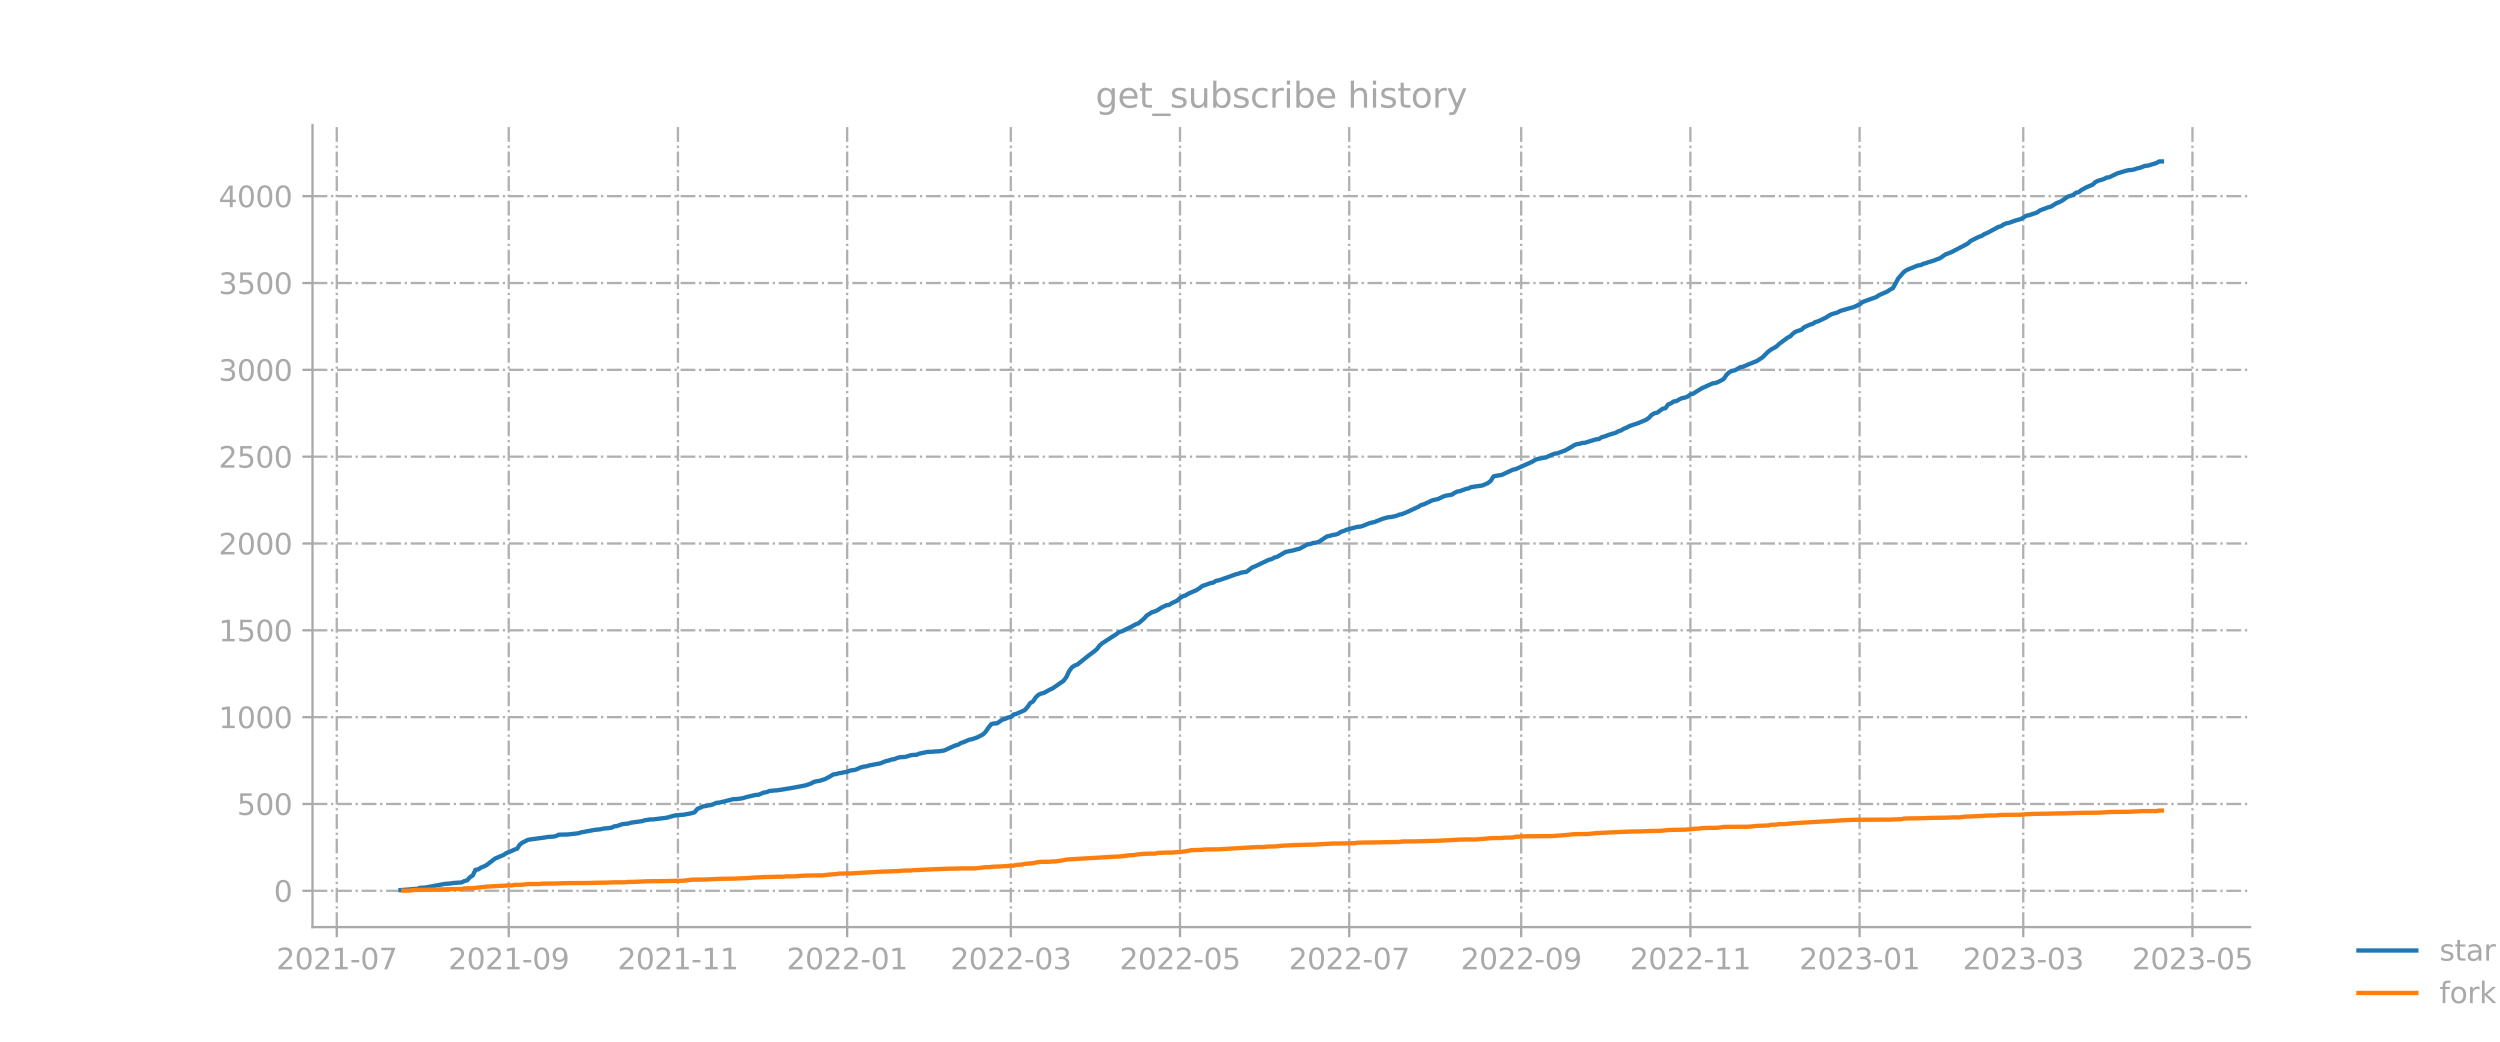<?xml version="1.0" encoding="utf-8" standalone="no"?>
<!DOCTYPE svg PUBLIC "-//W3C//DTD SVG 1.1//EN"
  "http://www.w3.org/Graphics/SVG/1.1/DTD/svg11.dtd">
<svg xmlns:xlink="http://www.w3.org/1999/xlink" width="864pt" height="360pt" viewBox="0 0 864 360" xmlns="http://www.w3.org/2000/svg" version="1.1">
 <defs>
  <style type="text/css">*{stroke-linejoin: round; stroke-linecap: butt}</style>
 </defs>
 <g id="figure_1">
  <g id="patch_1">
   <path d="M 0 360 
L 864 360 
L 864 0 
L 0 0 
L 0 360 
z
" style="fill: none; opacity: 0"/>
  </g>
  <g id="axes_1">
   <g id="patch_2">
    <path d="M 108 320.4 
L 777.6 320.4 
L 777.6 43.2 
L 108 43.2 
L 108 320.4 
z
" style="fill: none; opacity: 0"/>
   </g>
   <g id="matplotlib.axis_1">
    <g id="xtick_1">
     <g id="line2d_1">
      <path d="M 116.388 320.4 
L 116.388 43.2 
" clip-path="url(#p932fcfeda4)" style="fill: none; stroke-dasharray: 5.12,1.28,0.8,1.28; stroke-dashoffset: 0; stroke: #b0b0b0; stroke-width: 0.8"/>
     </g>
     <g id="line2d_2">
      <defs>
       <path id="m5dc9538240" d="M 0 0 
L 0 3.5 
" style="stroke: #a9a9a9; stroke-width: 0.8"/>
      </defs>
      <g>
       <use xlink:href="#m5dc9538240" x="116.388" y="320.4" style="fill: #a9a9a9; stroke: #a9a9a9; stroke-width: 0.8"/>
      </g>
     </g>
     <g id="text_1">
      <!-- 2021-07 -->
      <g style="fill: #a9a9a9" transform="translate(95.497 334.998) scale(0.1 -0.1)">
       <defs>
        <path id="DejaVuSans-32" d="M 1228 531 
L 3431 531 
L 3431 0 
L 469 0 
L 469 531 
Q 828 903 1448 1529 
Q 2069 2156 2228 2338 
Q 2531 2678 2651 2914 
Q 2772 3150 2772 3378 
Q 2772 3750 2511 3984 
Q 2250 4219 1831 4219 
Q 1534 4219 1204 4116 
Q 875 4013 500 3803 
L 500 4441 
Q 881 4594 1212 4672 
Q 1544 4750 1819 4750 
Q 2544 4750 2975 4387 
Q 3406 4025 3406 3419 
Q 3406 3131 3298 2873 
Q 3191 2616 2906 2266 
Q 2828 2175 2409 1742 
Q 1991 1309 1228 531 
z
" transform="scale(0.016)"/>
        <path id="DejaVuSans-30" d="M 2034 4250 
Q 1547 4250 1301 3770 
Q 1056 3291 1056 2328 
Q 1056 1369 1301 889 
Q 1547 409 2034 409 
Q 2525 409 2770 889 
Q 3016 1369 3016 2328 
Q 3016 3291 2770 3770 
Q 2525 4250 2034 4250 
z
M 2034 4750 
Q 2819 4750 3233 4129 
Q 3647 3509 3647 2328 
Q 3647 1150 3233 529 
Q 2819 -91 2034 -91 
Q 1250 -91 836 529 
Q 422 1150 422 2328 
Q 422 3509 836 4129 
Q 1250 4750 2034 4750 
z
" transform="scale(0.016)"/>
        <path id="DejaVuSans-31" d="M 794 531 
L 1825 531 
L 1825 4091 
L 703 3866 
L 703 4441 
L 1819 4666 
L 2450 4666 
L 2450 531 
L 3481 531 
L 3481 0 
L 794 0 
L 794 531 
z
" transform="scale(0.016)"/>
        <path id="DejaVuSans-2d" d="M 313 2009 
L 1997 2009 
L 1997 1497 
L 313 1497 
L 313 2009 
z
" transform="scale(0.016)"/>
        <path id="DejaVuSans-37" d="M 525 4666 
L 3525 4666 
L 3525 4397 
L 1831 0 
L 1172 0 
L 2766 4134 
L 525 4134 
L 525 4666 
z
" transform="scale(0.016)"/>
       </defs>
       <use xlink:href="#DejaVuSans-32"/>
       <use xlink:href="#DejaVuSans-30" x="63.623"/>
       <use xlink:href="#DejaVuSans-32" x="127.246"/>
       <use xlink:href="#DejaVuSans-31" x="190.869"/>
       <use xlink:href="#DejaVuSans-2d" x="254.492"/>
       <use xlink:href="#DejaVuSans-30" x="290.576"/>
       <use xlink:href="#DejaVuSans-37" x="354.199"/>
      </g>
     </g>
    </g>
    <g id="xtick_2">
     <g id="line2d_3">
      <path d="M 175.823 320.4 
L 175.823 43.2 
" clip-path="url(#p932fcfeda4)" style="fill: none; stroke-dasharray: 5.12,1.28,0.8,1.28; stroke-dashoffset: 0; stroke: #b0b0b0; stroke-width: 0.8"/>
     </g>
     <g id="line2d_4">
      <g>
       <use xlink:href="#m5dc9538240" x="175.823" y="320.4" style="fill: #a9a9a9; stroke: #a9a9a9; stroke-width: 0.8"/>
      </g>
     </g>
     <g id="text_2">
      <!-- 2021-09 -->
      <g style="fill: #a9a9a9" transform="translate(154.931 334.998) scale(0.1 -0.1)">
       <defs>
        <path id="DejaVuSans-39" d="M 703 97 
L 703 672 
Q 941 559 1184 500 
Q 1428 441 1663 441 
Q 2288 441 2617 861 
Q 2947 1281 2994 2138 
Q 2813 1869 2534 1725 
Q 2256 1581 1919 1581 
Q 1219 1581 811 2004 
Q 403 2428 403 3163 
Q 403 3881 828 4315 
Q 1253 4750 1959 4750 
Q 2769 4750 3195 4129 
Q 3622 3509 3622 2328 
Q 3622 1225 3098 567 
Q 2575 -91 1691 -91 
Q 1453 -91 1209 -44 
Q 966 3 703 97 
z
M 1959 2075 
Q 2384 2075 2632 2365 
Q 2881 2656 2881 3163 
Q 2881 3666 2632 3958 
Q 2384 4250 1959 4250 
Q 1534 4250 1286 3958 
Q 1038 3666 1038 3163 
Q 1038 2656 1286 2365 
Q 1534 2075 1959 2075 
z
" transform="scale(0.016)"/>
       </defs>
       <use xlink:href="#DejaVuSans-32"/>
       <use xlink:href="#DejaVuSans-30" x="63.623"/>
       <use xlink:href="#DejaVuSans-32" x="127.246"/>
       <use xlink:href="#DejaVuSans-31" x="190.869"/>
       <use xlink:href="#DejaVuSans-2d" x="254.492"/>
       <use xlink:href="#DejaVuSans-30" x="290.576"/>
       <use xlink:href="#DejaVuSans-39" x="354.199"/>
      </g>
     </g>
    </g>
    <g id="xtick_3">
     <g id="line2d_5">
      <path d="M 234.299 320.4 
L 234.299 43.2 
" clip-path="url(#p932fcfeda4)" style="fill: none; stroke-dasharray: 5.12,1.28,0.8,1.28; stroke-dashoffset: 0; stroke: #b0b0b0; stroke-width: 0.8"/>
     </g>
     <g id="line2d_6">
      <g>
       <use xlink:href="#m5dc9538240" x="234.299" y="320.4" style="fill: #a9a9a9; stroke: #a9a9a9; stroke-width: 0.8"/>
      </g>
     </g>
     <g id="text_3">
      <!-- 2021-11 -->
      <g style="fill: #a9a9a9" transform="translate(213.408 334.998) scale(0.1 -0.1)">
       <use xlink:href="#DejaVuSans-32"/>
       <use xlink:href="#DejaVuSans-30" x="63.623"/>
       <use xlink:href="#DejaVuSans-32" x="127.246"/>
       <use xlink:href="#DejaVuSans-31" x="190.869"/>
       <use xlink:href="#DejaVuSans-2d" x="254.492"/>
       <use xlink:href="#DejaVuSans-31" x="290.576"/>
       <use xlink:href="#DejaVuSans-31" x="354.199"/>
      </g>
     </g>
    </g>
    <g id="xtick_4">
     <g id="line2d_7">
      <path d="M 292.775 320.4 
L 292.775 43.2 
" clip-path="url(#p932fcfeda4)" style="fill: none; stroke-dasharray: 5.12,1.28,0.8,1.28; stroke-dashoffset: 0; stroke: #b0b0b0; stroke-width: 0.8"/>
     </g>
     <g id="line2d_8">
      <g>
       <use xlink:href="#m5dc9538240" x="292.775" y="320.4" style="fill: #a9a9a9; stroke: #a9a9a9; stroke-width: 0.8"/>
      </g>
     </g>
     <g id="text_4">
      <!-- 2022-01 -->
      <g style="fill: #a9a9a9" transform="translate(271.884 334.998) scale(0.1 -0.1)">
       <use xlink:href="#DejaVuSans-32"/>
       <use xlink:href="#DejaVuSans-30" x="63.623"/>
       <use xlink:href="#DejaVuSans-32" x="127.246"/>
       <use xlink:href="#DejaVuSans-32" x="190.869"/>
       <use xlink:href="#DejaVuSans-2d" x="254.492"/>
       <use xlink:href="#DejaVuSans-30" x="290.576"/>
       <use xlink:href="#DejaVuSans-31" x="354.199"/>
      </g>
     </g>
    </g>
    <g id="xtick_5">
     <g id="line2d_9">
      <path d="M 349.334 320.4 
L 349.334 43.2 
" clip-path="url(#p932fcfeda4)" style="fill: none; stroke-dasharray: 5.12,1.28,0.8,1.28; stroke-dashoffset: 0; stroke: #b0b0b0; stroke-width: 0.8"/>
     </g>
     <g id="line2d_10">
      <g>
       <use xlink:href="#m5dc9538240" x="349.334" y="320.4" style="fill: #a9a9a9; stroke: #a9a9a9; stroke-width: 0.8"/>
      </g>
     </g>
     <g id="text_5">
      <!-- 2022-03 -->
      <g style="fill: #a9a9a9" transform="translate(328.443 334.998) scale(0.1 -0.1)">
       <defs>
        <path id="DejaVuSans-33" d="M 2597 2516 
Q 3050 2419 3304 2112 
Q 3559 1806 3559 1356 
Q 3559 666 3084 287 
Q 2609 -91 1734 -91 
Q 1441 -91 1130 -33 
Q 819 25 488 141 
L 488 750 
Q 750 597 1062 519 
Q 1375 441 1716 441 
Q 2309 441 2620 675 
Q 2931 909 2931 1356 
Q 2931 1769 2642 2001 
Q 2353 2234 1838 2234 
L 1294 2234 
L 1294 2753 
L 1863 2753 
Q 2328 2753 2575 2939 
Q 2822 3125 2822 3475 
Q 2822 3834 2567 4026 
Q 2313 4219 1838 4219 
Q 1578 4219 1281 4162 
Q 984 4106 628 3988 
L 628 4550 
Q 988 4650 1302 4700 
Q 1616 4750 1894 4750 
Q 2613 4750 3031 4423 
Q 3450 4097 3450 3541 
Q 3450 3153 3228 2886 
Q 3006 2619 2597 2516 
z
" transform="scale(0.016)"/>
       </defs>
       <use xlink:href="#DejaVuSans-32"/>
       <use xlink:href="#DejaVuSans-30" x="63.623"/>
       <use xlink:href="#DejaVuSans-32" x="127.246"/>
       <use xlink:href="#DejaVuSans-32" x="190.869"/>
       <use xlink:href="#DejaVuSans-2d" x="254.492"/>
       <use xlink:href="#DejaVuSans-30" x="290.576"/>
       <use xlink:href="#DejaVuSans-33" x="354.199"/>
      </g>
     </g>
    </g>
    <g id="xtick_6">
     <g id="line2d_11">
      <path d="M 407.81 320.4 
L 407.81 43.2 
" clip-path="url(#p932fcfeda4)" style="fill: none; stroke-dasharray: 5.12,1.28,0.8,1.28; stroke-dashoffset: 0; stroke: #b0b0b0; stroke-width: 0.8"/>
     </g>
     <g id="line2d_12">
      <g>
       <use xlink:href="#m5dc9538240" x="407.81" y="320.4" style="fill: #a9a9a9; stroke: #a9a9a9; stroke-width: 0.8"/>
      </g>
     </g>
     <g id="text_6">
      <!-- 2022-05 -->
      <g style="fill: #a9a9a9" transform="translate(386.919 334.998) scale(0.1 -0.1)">
       <defs>
        <path id="DejaVuSans-35" d="M 691 4666 
L 3169 4666 
L 3169 4134 
L 1269 4134 
L 1269 2991 
Q 1406 3038 1543 3061 
Q 1681 3084 1819 3084 
Q 2600 3084 3056 2656 
Q 3513 2228 3513 1497 
Q 3513 744 3044 326 
Q 2575 -91 1722 -91 
Q 1428 -91 1123 -41 
Q 819 9 494 109 
L 494 744 
Q 775 591 1075 516 
Q 1375 441 1709 441 
Q 2250 441 2565 725 
Q 2881 1009 2881 1497 
Q 2881 1984 2565 2268 
Q 2250 2553 1709 2553 
Q 1456 2553 1204 2497 
Q 953 2441 691 2322 
L 691 4666 
z
" transform="scale(0.016)"/>
       </defs>
       <use xlink:href="#DejaVuSans-32"/>
       <use xlink:href="#DejaVuSans-30" x="63.623"/>
       <use xlink:href="#DejaVuSans-32" x="127.246"/>
       <use xlink:href="#DejaVuSans-32" x="190.869"/>
       <use xlink:href="#DejaVuSans-2d" x="254.492"/>
       <use xlink:href="#DejaVuSans-30" x="290.576"/>
       <use xlink:href="#DejaVuSans-35" x="354.199"/>
      </g>
     </g>
    </g>
    <g id="xtick_7">
     <g id="line2d_13">
      <path d="M 466.286 320.4 
L 466.286 43.2 
" clip-path="url(#p932fcfeda4)" style="fill: none; stroke-dasharray: 5.12,1.28,0.8,1.28; stroke-dashoffset: 0; stroke: #b0b0b0; stroke-width: 0.8"/>
     </g>
     <g id="line2d_14">
      <g>
       <use xlink:href="#m5dc9538240" x="466.286" y="320.4" style="fill: #a9a9a9; stroke: #a9a9a9; stroke-width: 0.8"/>
      </g>
     </g>
     <g id="text_7">
      <!-- 2022-07 -->
      <g style="fill: #a9a9a9" transform="translate(445.395 334.998) scale(0.1 -0.1)">
       <use xlink:href="#DejaVuSans-32"/>
       <use xlink:href="#DejaVuSans-30" x="63.623"/>
       <use xlink:href="#DejaVuSans-32" x="127.246"/>
       <use xlink:href="#DejaVuSans-32" x="190.869"/>
       <use xlink:href="#DejaVuSans-2d" x="254.492"/>
       <use xlink:href="#DejaVuSans-30" x="290.576"/>
       <use xlink:href="#DejaVuSans-37" x="354.199"/>
      </g>
     </g>
    </g>
    <g id="xtick_8">
     <g id="line2d_15">
      <path d="M 525.721 320.4 
L 525.721 43.2 
" clip-path="url(#p932fcfeda4)" style="fill: none; stroke-dasharray: 5.12,1.28,0.8,1.28; stroke-dashoffset: 0; stroke: #b0b0b0; stroke-width: 0.8"/>
     </g>
     <g id="line2d_16">
      <g>
       <use xlink:href="#m5dc9538240" x="525.721" y="320.4" style="fill: #a9a9a9; stroke: #a9a9a9; stroke-width: 0.8"/>
      </g>
     </g>
     <g id="text_8">
      <!-- 2022-09 -->
      <g style="fill: #a9a9a9" transform="translate(504.83 334.998) scale(0.1 -0.1)">
       <use xlink:href="#DejaVuSans-32"/>
       <use xlink:href="#DejaVuSans-30" x="63.623"/>
       <use xlink:href="#DejaVuSans-32" x="127.246"/>
       <use xlink:href="#DejaVuSans-32" x="190.869"/>
       <use xlink:href="#DejaVuSans-2d" x="254.492"/>
       <use xlink:href="#DejaVuSans-30" x="290.576"/>
       <use xlink:href="#DejaVuSans-39" x="354.199"/>
      </g>
     </g>
    </g>
    <g id="xtick_9">
     <g id="line2d_17">
      <path d="M 584.197 320.4 
L 584.197 43.2 
" clip-path="url(#p932fcfeda4)" style="fill: none; stroke-dasharray: 5.12,1.28,0.8,1.28; stroke-dashoffset: 0; stroke: #b0b0b0; stroke-width: 0.8"/>
     </g>
     <g id="line2d_18">
      <g>
       <use xlink:href="#m5dc9538240" x="584.197" y="320.4" style="fill: #a9a9a9; stroke: #a9a9a9; stroke-width: 0.8"/>
      </g>
     </g>
     <g id="text_9">
      <!-- 2022-11 -->
      <g style="fill: #a9a9a9" transform="translate(563.306 334.998) scale(0.1 -0.1)">
       <use xlink:href="#DejaVuSans-32"/>
       <use xlink:href="#DejaVuSans-30" x="63.623"/>
       <use xlink:href="#DejaVuSans-32" x="127.246"/>
       <use xlink:href="#DejaVuSans-32" x="190.869"/>
       <use xlink:href="#DejaVuSans-2d" x="254.492"/>
       <use xlink:href="#DejaVuSans-31" x="290.576"/>
       <use xlink:href="#DejaVuSans-31" x="354.199"/>
      </g>
     </g>
    </g>
    <g id="xtick_10">
     <g id="line2d_19">
      <path d="M 642.673 320.4 
L 642.673 43.2 
" clip-path="url(#p932fcfeda4)" style="fill: none; stroke-dasharray: 5.12,1.28,0.8,1.28; stroke-dashoffset: 0; stroke: #b0b0b0; stroke-width: 0.8"/>
     </g>
     <g id="line2d_20">
      <g>
       <use xlink:href="#m5dc9538240" x="642.673" y="320.4" style="fill: #a9a9a9; stroke: #a9a9a9; stroke-width: 0.8"/>
      </g>
     </g>
     <g id="text_10">
      <!-- 2023-01 -->
      <g style="fill: #a9a9a9" transform="translate(621.782 334.998) scale(0.1 -0.1)">
       <use xlink:href="#DejaVuSans-32"/>
       <use xlink:href="#DejaVuSans-30" x="63.623"/>
       <use xlink:href="#DejaVuSans-32" x="127.246"/>
       <use xlink:href="#DejaVuSans-33" x="190.869"/>
       <use xlink:href="#DejaVuSans-2d" x="254.492"/>
       <use xlink:href="#DejaVuSans-30" x="290.576"/>
       <use xlink:href="#DejaVuSans-31" x="354.199"/>
      </g>
     </g>
    </g>
    <g id="xtick_11">
     <g id="line2d_21">
      <path d="M 699.232 320.4 
L 699.232 43.2 
" clip-path="url(#p932fcfeda4)" style="fill: none; stroke-dasharray: 5.12,1.28,0.8,1.28; stroke-dashoffset: 0; stroke: #b0b0b0; stroke-width: 0.8"/>
     </g>
     <g id="line2d_22">
      <g>
       <use xlink:href="#m5dc9538240" x="699.232" y="320.4" style="fill: #a9a9a9; stroke: #a9a9a9; stroke-width: 0.8"/>
      </g>
     </g>
     <g id="text_11">
      <!-- 2023-03 -->
      <g style="fill: #a9a9a9" transform="translate(678.341 334.998) scale(0.1 -0.1)">
       <use xlink:href="#DejaVuSans-32"/>
       <use xlink:href="#DejaVuSans-30" x="63.623"/>
       <use xlink:href="#DejaVuSans-32" x="127.246"/>
       <use xlink:href="#DejaVuSans-33" x="190.869"/>
       <use xlink:href="#DejaVuSans-2d" x="254.492"/>
       <use xlink:href="#DejaVuSans-30" x="290.576"/>
       <use xlink:href="#DejaVuSans-33" x="354.199"/>
      </g>
     </g>
    </g>
    <g id="xtick_12">
     <g id="line2d_23">
      <path d="M 757.709 320.4 
L 757.709 43.2 
" clip-path="url(#p932fcfeda4)" style="fill: none; stroke-dasharray: 5.12,1.28,0.8,1.28; stroke-dashoffset: 0; stroke: #b0b0b0; stroke-width: 0.8"/>
     </g>
     <g id="line2d_24">
      <g>
       <use xlink:href="#m5dc9538240" x="757.709" y="320.4" style="fill: #a9a9a9; stroke: #a9a9a9; stroke-width: 0.8"/>
      </g>
     </g>
     <g id="text_12">
      <!-- 2023-05 -->
      <g style="fill: #a9a9a9" transform="translate(736.817 334.998) scale(0.1 -0.1)">
       <use xlink:href="#DejaVuSans-32"/>
       <use xlink:href="#DejaVuSans-30" x="63.623"/>
       <use xlink:href="#DejaVuSans-32" x="127.246"/>
       <use xlink:href="#DejaVuSans-33" x="190.869"/>
       <use xlink:href="#DejaVuSans-2d" x="254.492"/>
       <use xlink:href="#DejaVuSans-30" x="290.576"/>
       <use xlink:href="#DejaVuSans-35" x="354.199"/>
      </g>
     </g>
    </g>
   </g>
   <g id="matplotlib.axis_2">
    <g id="ytick_1">
     <g id="line2d_25">
      <path d="M 108 307.86 
L 777.6 307.86 
" clip-path="url(#p932fcfeda4)" style="fill: none; stroke-dasharray: 5.12,1.28,0.8,1.28; stroke-dashoffset: 0; stroke: #b0b0b0; stroke-width: 0.8"/>
     </g>
     <g id="line2d_26">
      <defs>
       <path id="m39ab89faa1" d="M 0 0 
L -3.5 0 
" style="stroke: #a9a9a9; stroke-width: 0.8"/>
      </defs>
      <g>
       <use xlink:href="#m39ab89faa1" x="108" y="307.86" style="fill: #a9a9a9; stroke: #a9a9a9; stroke-width: 0.8"/>
      </g>
     </g>
     <g id="text_13">
      <!-- 0 -->
      <g style="fill: #a9a9a9" transform="translate(94.638 311.659) scale(0.1 -0.1)">
       <use xlink:href="#DejaVuSans-30"/>
      </g>
     </g>
    </g>
    <g id="ytick_2">
     <g id="line2d_27">
      <path d="M 108 277.853 
L 777.6 277.853 
" clip-path="url(#p932fcfeda4)" style="fill: none; stroke-dasharray: 5.12,1.28,0.8,1.28; stroke-dashoffset: 0; stroke: #b0b0b0; stroke-width: 0.8"/>
     </g>
     <g id="line2d_28">
      <g>
       <use xlink:href="#m39ab89faa1" x="108" y="277.853" style="fill: #a9a9a9; stroke: #a9a9a9; stroke-width: 0.8"/>
      </g>
     </g>
     <g id="text_14">
      <!-- 500 -->
      <g style="fill: #a9a9a9" transform="translate(81.912 281.652) scale(0.1 -0.1)">
       <use xlink:href="#DejaVuSans-35"/>
       <use xlink:href="#DejaVuSans-30" x="63.623"/>
       <use xlink:href="#DejaVuSans-30" x="127.246"/>
      </g>
     </g>
    </g>
    <g id="ytick_3">
     <g id="line2d_29">
      <path d="M 108 247.846 
L 777.6 247.846 
" clip-path="url(#p932fcfeda4)" style="fill: none; stroke-dasharray: 5.12,1.28,0.8,1.28; stroke-dashoffset: 0; stroke: #b0b0b0; stroke-width: 0.8"/>
     </g>
     <g id="line2d_30">
      <g>
       <use xlink:href="#m39ab89faa1" x="108" y="247.846" style="fill: #a9a9a9; stroke: #a9a9a9; stroke-width: 0.8"/>
      </g>
     </g>
     <g id="text_15">
      <!-- 1000 -->
      <g style="fill: #a9a9a9" transform="translate(75.55 251.645) scale(0.1 -0.1)">
       <use xlink:href="#DejaVuSans-31"/>
       <use xlink:href="#DejaVuSans-30" x="63.623"/>
       <use xlink:href="#DejaVuSans-30" x="127.246"/>
       <use xlink:href="#DejaVuSans-30" x="190.869"/>
      </g>
     </g>
    </g>
    <g id="ytick_4">
     <g id="line2d_31">
      <path d="M 108 217.839 
L 777.6 217.839 
" clip-path="url(#p932fcfeda4)" style="fill: none; stroke-dasharray: 5.12,1.28,0.8,1.28; stroke-dashoffset: 0; stroke: #b0b0b0; stroke-width: 0.8"/>
     </g>
     <g id="line2d_32">
      <g>
       <use xlink:href="#m39ab89faa1" x="108" y="217.839" style="fill: #a9a9a9; stroke: #a9a9a9; stroke-width: 0.8"/>
      </g>
     </g>
     <g id="text_16">
      <!-- 1500 -->
      <g style="fill: #a9a9a9" transform="translate(75.55 221.638) scale(0.1 -0.1)">
       <use xlink:href="#DejaVuSans-31"/>
       <use xlink:href="#DejaVuSans-35" x="63.623"/>
       <use xlink:href="#DejaVuSans-30" x="127.246"/>
       <use xlink:href="#DejaVuSans-30" x="190.869"/>
      </g>
     </g>
    </g>
    <g id="ytick_5">
     <g id="line2d_33">
      <path d="M 108 187.831 
L 777.6 187.831 
" clip-path="url(#p932fcfeda4)" style="fill: none; stroke-dasharray: 5.12,1.28,0.8,1.28; stroke-dashoffset: 0; stroke: #b0b0b0; stroke-width: 0.8"/>
     </g>
     <g id="line2d_34">
      <g>
       <use xlink:href="#m39ab89faa1" x="108" y="187.831" style="fill: #a9a9a9; stroke: #a9a9a9; stroke-width: 0.8"/>
      </g>
     </g>
     <g id="text_17">
      <!-- 2000 -->
      <g style="fill: #a9a9a9" transform="translate(75.55 191.631) scale(0.1 -0.1)">
       <use xlink:href="#DejaVuSans-32"/>
       <use xlink:href="#DejaVuSans-30" x="63.623"/>
       <use xlink:href="#DejaVuSans-30" x="127.246"/>
       <use xlink:href="#DejaVuSans-30" x="190.869"/>
      </g>
     </g>
    </g>
    <g id="ytick_6">
     <g id="line2d_35">
      <path d="M 108 157.824 
L 777.6 157.824 
" clip-path="url(#p932fcfeda4)" style="fill: none; stroke-dasharray: 5.12,1.28,0.8,1.28; stroke-dashoffset: 0; stroke: #b0b0b0; stroke-width: 0.8"/>
     </g>
     <g id="line2d_36">
      <g>
       <use xlink:href="#m39ab89faa1" x="108" y="157.824" style="fill: #a9a9a9; stroke: #a9a9a9; stroke-width: 0.8"/>
      </g>
     </g>
     <g id="text_18">
      <!-- 2500 -->
      <g style="fill: #a9a9a9" transform="translate(75.55 161.624) scale(0.1 -0.1)">
       <use xlink:href="#DejaVuSans-32"/>
       <use xlink:href="#DejaVuSans-35" x="63.623"/>
       <use xlink:href="#DejaVuSans-30" x="127.246"/>
       <use xlink:href="#DejaVuSans-30" x="190.869"/>
      </g>
     </g>
    </g>
    <g id="ytick_7">
     <g id="line2d_37">
      <path d="M 108 127.817 
L 777.6 127.817 
" clip-path="url(#p932fcfeda4)" style="fill: none; stroke-dasharray: 5.12,1.28,0.8,1.28; stroke-dashoffset: 0; stroke: #b0b0b0; stroke-width: 0.8"/>
     </g>
     <g id="line2d_38">
      <g>
       <use xlink:href="#m39ab89faa1" x="108" y="127.817" style="fill: #a9a9a9; stroke: #a9a9a9; stroke-width: 0.8"/>
      </g>
     </g>
     <g id="text_19">
      <!-- 3000 -->
      <g style="fill: #a9a9a9" transform="translate(75.55 131.616) scale(0.1 -0.1)">
       <use xlink:href="#DejaVuSans-33"/>
       <use xlink:href="#DejaVuSans-30" x="63.623"/>
       <use xlink:href="#DejaVuSans-30" x="127.246"/>
       <use xlink:href="#DejaVuSans-30" x="190.869"/>
      </g>
     </g>
    </g>
    <g id="ytick_8">
     <g id="line2d_39">
      <path d="M 108 97.81 
L 777.6 97.81 
" clip-path="url(#p932fcfeda4)" style="fill: none; stroke-dasharray: 5.12,1.28,0.8,1.28; stroke-dashoffset: 0; stroke: #b0b0b0; stroke-width: 0.8"/>
     </g>
     <g id="line2d_40">
      <g>
       <use xlink:href="#m39ab89faa1" x="108" y="97.81" style="fill: #a9a9a9; stroke: #a9a9a9; stroke-width: 0.8"/>
      </g>
     </g>
     <g id="text_20">
      <!-- 3500 -->
      <g style="fill: #a9a9a9" transform="translate(75.55 101.609) scale(0.1 -0.1)">
       <use xlink:href="#DejaVuSans-33"/>
       <use xlink:href="#DejaVuSans-35" x="63.623"/>
       <use xlink:href="#DejaVuSans-30" x="127.246"/>
       <use xlink:href="#DejaVuSans-30" x="190.869"/>
      </g>
     </g>
    </g>
    <g id="ytick_9">
     <g id="line2d_41">
      <path d="M 108 67.803 
L 777.6 67.803 
" clip-path="url(#p932fcfeda4)" style="fill: none; stroke-dasharray: 5.12,1.28,0.8,1.28; stroke-dashoffset: 0; stroke: #b0b0b0; stroke-width: 0.8"/>
     </g>
     <g id="line2d_42">
      <g>
       <use xlink:href="#m39ab89faa1" x="108" y="67.803" style="fill: #a9a9a9; stroke: #a9a9a9; stroke-width: 0.8"/>
      </g>
     </g>
     <g id="text_21">
      <!-- 4000 -->
      <g style="fill: #a9a9a9" transform="translate(75.55 71.602) scale(0.1 -0.1)">
       <defs>
        <path id="DejaVuSans-34" d="M 2419 4116 
L 825 1625 
L 2419 1625 
L 2419 4116 
z
M 2253 4666 
L 3047 4666 
L 3047 1625 
L 3713 1625 
L 3713 1100 
L 3047 1100 
L 3047 0 
L 2419 0 
L 2419 1100 
L 313 1100 
L 313 1709 
L 2253 4666 
z
" transform="scale(0.016)"/>
       </defs>
       <use xlink:href="#DejaVuSans-34"/>
       <use xlink:href="#DejaVuSans-30" x="63.623"/>
       <use xlink:href="#DejaVuSans-30" x="127.246"/>
       <use xlink:href="#DejaVuSans-30" x="190.869"/>
      </g>
     </g>
    </g>
   </g>
   <g id="line2d_43">
    <path d="M 138.436 307.62 
L 142.271 307.32 
L 143.229 307.2 
L 144.188 307.2 
L 145.147 306.84 
L 147.064 306.72 
L 153.774 305.459 
L 155.692 305.339 
L 156.65 305.159 
L 159.526 304.979 
L 160.485 304.499 
L 161.443 304.259 
L 162.402 303.179 
L 163.361 302.579 
L 164.319 300.598 
L 165.278 300.478 
L 166.237 299.818 
L 167.195 299.458 
L 168.154 298.978 
L 171.03 296.757 
L 172.947 295.917 
L 173.906 295.557 
L 174.864 294.897 
L 176.781 294.117 
L 177.74 293.637 
L 178.699 293.337 
L 179.657 291.896 
L 180.616 291.176 
L 182.533 290.216 
L 188.285 289.436 
L 189.244 289.256 
L 191.161 289.136 
L 192.119 288.956 
L 193.078 288.475 
L 194.995 288.415 
L 195.954 288.415 
L 199.788 287.995 
L 200.747 287.695 
L 205.54 286.795 
L 207.457 286.615 
L 208.416 286.375 
L 211.292 286.075 
L 212.251 285.595 
L 213.209 285.475 
L 215.126 284.815 
L 217.044 284.634 
L 218.002 284.334 
L 221.837 283.794 
L 222.795 283.494 
L 224.713 283.194 
L 225.671 283.194 
L 230.464 282.594 
L 232.382 282.054 
L 233.34 281.814 
L 235.258 281.634 
L 236.216 281.574 
L 239.092 281.034 
L 240.051 280.734 
L 241.009 279.533 
L 241.968 279.173 
L 242.927 278.693 
L 243.885 278.573 
L 244.844 278.333 
L 245.802 278.213 
L 247.72 277.433 
L 248.678 277.373 
L 253.471 276.172 
L 254.43 276.172 
L 256.347 275.932 
L 258.265 275.392 
L 261.14 274.732 
L 262.099 274.672 
L 264.016 273.892 
L 264.975 273.772 
L 265.934 273.352 
L 267.851 273.172 
L 268.809 273.112 
L 271.685 272.632 
L 273.603 272.332 
L 278.396 271.431 
L 280.313 270.771 
L 281.272 270.231 
L 282.23 269.991 
L 283.189 269.871 
L 285.106 269.271 
L 287.023 268.251 
L 287.982 267.65 
L 288.941 267.53 
L 289.899 267.23 
L 290.858 267.11 
L 291.816 266.87 
L 292.775 266.75 
L 293.734 266.33 
L 295.651 266.03 
L 297.568 265.19 
L 298.527 264.95 
L 299.485 264.83 
L 300.444 264.53 
L 304.279 263.81 
L 306.196 263.029 
L 307.154 262.849 
L 308.113 262.489 
L 309.072 262.369 
L 310.03 261.949 
L 310.989 261.709 
L 312.906 261.589 
L 314.823 260.989 
L 315.782 260.869 
L 316.741 260.869 
L 317.699 260.449 
L 320.575 259.849 
L 322.492 259.789 
L 323.451 259.669 
L 324.41 259.669 
L 326.327 259.368 
L 329.203 258.048 
L 330.161 257.628 
L 331.12 257.388 
L 332.079 256.788 
L 333.037 256.488 
L 334.955 255.648 
L 335.913 255.468 
L 337.83 254.807 
L 339.748 253.787 
L 340.706 252.827 
L 341.665 251.387 
L 342.624 250.246 
L 343.582 250.006 
L 344.541 250.006 
L 346.458 248.686 
L 347.417 248.446 
L 348.375 247.966 
L 349.334 247.786 
L 350.293 246.946 
L 351.251 246.705 
L 354.127 245.445 
L 355.086 244.365 
L 356.044 242.985 
L 357.003 242.444 
L 357.962 241.004 
L 358.92 240.104 
L 359.879 239.684 
L 360.838 239.444 
L 362.755 238.363 
L 363.713 237.943 
L 367.548 235.303 
L 368.507 234.042 
L 369.465 232.002 
L 370.424 230.682 
L 371.382 230.021 
L 372.341 229.661 
L 376.176 226.601 
L 378.093 225.16 
L 379.051 224.38 
L 380.01 223.12 
L 380.969 222.28 
L 383.845 220.419 
L 385.762 219.219 
L 386.72 218.439 
L 387.679 218.199 
L 390.555 216.818 
L 392.472 215.798 
L 393.431 215.438 
L 395.348 213.818 
L 396.307 212.737 
L 398.224 211.537 
L 399.183 211.297 
L 400.141 210.817 
L 401.1 210.157 
L 403.017 209.197 
L 403.976 209.076 
L 404.934 208.476 
L 406.852 207.576 
L 407.81 206.676 
L 408.769 206.076 
L 409.727 205.776 
L 410.686 205.176 
L 413.562 203.915 
L 414.521 203.315 
L 415.479 202.535 
L 417.396 201.875 
L 418.355 201.515 
L 419.314 201.335 
L 420.272 200.735 
L 421.231 200.554 
L 423.148 199.894 
L 425.065 199.234 
L 426.983 198.514 
L 427.941 198.274 
L 428.9 197.914 
L 430.817 197.614 
L 432.734 196.113 
L 433.693 195.753 
L 438.486 193.473 
L 439.445 193.233 
L 440.403 192.693 
L 441.362 192.453 
L 444.238 190.772 
L 447.114 190.172 
L 448.072 189.872 
L 449.031 189.692 
L 451.907 188.132 
L 452.866 188.011 
L 453.824 187.651 
L 454.783 187.531 
L 455.741 187.291 
L 458.617 185.371 
L 459.576 185.191 
L 460.535 184.891 
L 461.493 184.771 
L 462.452 184.471 
L 463.41 183.81 
L 464.369 183.51 
L 465.328 183.09 
L 469.162 182.07 
L 470.121 182.01 
L 471.079 181.71 
L 472.997 180.93 
L 473.955 180.63 
L 474.914 180.45 
L 477.79 179.309 
L 479.707 178.769 
L 480.666 178.709 
L 482.583 178.289 
L 483.542 177.869 
L 484.5 177.689 
L 486.417 176.909 
L 490.252 175.108 
L 491.211 174.508 
L 492.169 174.268 
L 495.045 172.888 
L 496.962 172.468 
L 498.88 171.568 
L 499.838 171.267 
L 501.755 170.967 
L 502.714 170.307 
L 503.673 169.887 
L 504.631 169.707 
L 506.549 168.987 
L 507.507 168.807 
L 508.466 168.327 
L 512.3 167.787 
L 514.218 166.946 
L 515.176 166.226 
L 516.135 164.666 
L 517.093 164.426 
L 519.011 164.126 
L 522.845 162.325 
L 523.804 162.145 
L 529.556 159.565 
L 530.514 158.965 
L 531.473 158.604 
L 534.349 158.064 
L 536.266 157.164 
L 537.225 156.804 
L 538.183 156.684 
L 541.059 155.604 
L 542.976 154.524 
L 543.935 153.923 
L 544.894 153.503 
L 545.852 153.383 
L 546.811 153.083 
L 547.77 153.023 
L 551.604 151.823 
L 552.563 151.763 
L 553.521 151.103 
L 554.48 150.863 
L 556.397 150.142 
L 558.314 149.602 
L 559.273 149.062 
L 560.232 148.762 
L 561.19 148.162 
L 562.149 147.802 
L 563.108 147.262 
L 565.025 146.602 
L 565.983 146.302 
L 568.859 145.101 
L 569.818 144.441 
L 570.777 143.421 
L 571.735 142.821 
L 572.694 142.641 
L 574.611 141.26 
L 575.57 141.08 
L 576.528 139.76 
L 577.487 139.4 
L 578.446 138.74 
L 579.404 138.62 
L 580.363 138.02 
L 581.321 137.599 
L 582.28 137.419 
L 583.239 137.059 
L 584.197 136.339 
L 585.156 136.039 
L 588.032 134.239 
L 591.866 132.498 
L 592.825 132.378 
L 593.784 132.018 
L 595.701 130.998 
L 596.659 129.558 
L 597.618 128.657 
L 598.577 128.177 
L 599.535 127.997 
L 601.453 126.917 
L 602.411 126.737 
L 604.328 125.897 
L 607.204 124.756 
L 609.122 123.496 
L 611.039 121.576 
L 611.997 120.855 
L 613.915 119.775 
L 614.873 118.875 
L 617.749 116.715 
L 618.708 116.234 
L 619.666 115.274 
L 620.625 114.614 
L 622.542 113.954 
L 623.501 113.114 
L 625.418 112.213 
L 626.377 111.973 
L 627.335 111.313 
L 628.294 111.073 
L 631.17 109.693 
L 632.129 109.033 
L 633.087 108.553 
L 635.004 108.012 
L 635.963 107.472 
L 638.839 106.632 
L 640.756 106.092 
L 642.673 105.192 
L 643.632 104.412 
L 645.549 103.691 
L 648.425 102.671 
L 649.384 102.011 
L 652.26 100.751 
L 653.218 100.091 
L 654.177 99.61 
L 656.094 96.13 
L 658.011 93.969 
L 658.97 93.309 
L 662.805 91.749 
L 663.763 91.629 
L 664.722 91.148 
L 665.68 90.908 
L 666.639 90.548 
L 667.598 90.308 
L 670.474 89.228 
L 672.391 87.908 
L 674.308 87.187 
L 680.06 84.187 
L 681.018 83.287 
L 682.936 82.326 
L 683.894 81.846 
L 684.853 81.546 
L 685.812 80.886 
L 686.77 80.526 
L 689.646 78.966 
L 690.605 78.425 
L 691.563 78.185 
L 692.522 77.525 
L 693.481 77.165 
L 694.439 76.985 
L 696.356 76.265 
L 698.274 75.725 
L 699.232 75.245 
L 700.191 74.584 
L 701.15 74.404 
L 704.025 73.444 
L 704.984 72.724 
L 707.86 71.644 
L 708.819 71.404 
L 710.736 70.203 
L 711.694 69.843 
L 712.653 69.363 
L 714.57 67.983 
L 716.488 67.383 
L 717.446 66.603 
L 718.405 66.423 
L 719.363 65.642 
L 721.281 64.622 
L 723.198 63.842 
L 724.157 62.942 
L 725.115 62.462 
L 727.032 61.921 
L 727.991 61.381 
L 728.95 61.261 
L 731.826 59.881 
L 734.702 59.041 
L 735.66 58.801 
L 736.619 58.741 
L 737.577 58.561 
L 738.536 58.201 
L 739.495 58.021 
L 741.412 57.3 
L 742.371 57.24 
L 745.246 56.34 
L 746.205 55.8 
L 747.164 55.8 
L 747.164 55.8 
" clip-path="url(#p932fcfeda4)" style="fill: none; stroke: #1f77b4; stroke-width: 1.5; stroke-linecap: square"/>
   </g>
   <g id="line2d_44">
    <path d="M 139.395 307.8 
L 141.312 307.8 
L 143.229 307.56 
L 148.981 307.5 
L 151.857 307.38 
L 154.733 307.32 
L 156.65 307.26 
L 159.526 307.26 
L 160.485 307.02 
L 163.361 306.96 
L 168.154 306.42 
L 175.823 306 
L 176.781 306 
L 177.74 305.82 
L 180.616 305.76 
L 182.533 305.519 
L 186.368 305.519 
L 187.326 305.399 
L 192.119 305.339 
L 194.995 305.219 
L 203.623 305.159 
L 205.54 305.099 
L 209.375 305.039 
L 212.251 304.919 
L 216.085 304.919 
L 217.044 304.799 
L 219.92 304.739 
L 223.754 304.559 
L 230.464 304.499 
L 232.382 304.439 
L 236.216 304.379 
L 239.092 304.019 
L 243.885 303.959 
L 248.678 303.719 
L 253.471 303.659 
L 256.347 303.539 
L 258.265 303.479 
L 260.182 303.299 
L 264.016 303.119 
L 266.892 303.059 
L 268.809 302.999 
L 270.727 302.999 
L 271.685 302.879 
L 274.561 302.879 
L 276.478 302.699 
L 279.354 302.579 
L 284.147 302.519 
L 287.023 302.219 
L 288.941 302.099 
L 289.899 301.919 
L 293.734 301.859 
L 304.279 301.258 
L 306.196 301.198 
L 309.072 301.078 
L 310.03 301.078 
L 311.948 300.898 
L 313.865 300.838 
L 314.823 300.838 
L 315.782 300.718 
L 317.699 300.658 
L 322.492 300.418 
L 324.41 300.358 
L 327.286 300.238 
L 330.161 300.178 
L 332.079 300.118 
L 336.872 300.118 
L 340.706 299.698 
L 341.665 299.698 
L 343.582 299.518 
L 345.499 299.458 
L 350.293 299.158 
L 351.251 298.918 
L 353.169 298.798 
L 354.127 298.558 
L 357.003 298.318 
L 358.92 297.898 
L 360.838 297.838 
L 362.755 297.838 
L 363.713 297.718 
L 364.672 297.718 
L 367.548 297.297 
L 368.507 297.057 
L 385.762 296.037 
L 386.72 296.037 
L 390.555 295.557 
L 391.514 295.557 
L 393.431 295.257 
L 395.348 295.077 
L 397.265 295.017 
L 399.183 295.017 
L 400.141 294.777 
L 403.017 294.657 
L 404.934 294.657 
L 406.852 294.477 
L 407.81 294.477 
L 410.686 294.057 
L 411.645 293.817 
L 413.562 293.757 
L 415.479 293.697 
L 416.438 293.577 
L 421.231 293.517 
L 434.652 292.736 
L 436.569 292.736 
L 438.486 292.556 
L 440.403 292.556 
L 443.279 292.256 
L 447.114 292.076 
L 449.031 292.016 
L 450.948 291.956 
L 453.824 291.896 
L 460.535 291.536 
L 465.328 291.476 
L 467.245 291.416 
L 468.204 291.416 
L 469.162 291.236 
L 471.079 291.176 
L 476.831 291.116 
L 478.748 291.056 
L 483.542 290.996 
L 484.5 290.816 
L 490.252 290.756 
L 492.169 290.696 
L 494.086 290.636 
L 496.004 290.576 
L 497.921 290.516 
L 504.631 290.156 
L 510.383 290.096 
L 513.259 289.856 
L 515.176 289.676 
L 517.093 289.616 
L 519.011 289.616 
L 519.969 289.496 
L 522.845 289.436 
L 523.804 289.196 
L 527.638 289.016 
L 536.266 288.956 
L 541.059 288.595 
L 543.935 288.295 
L 548.728 288.235 
L 551.604 287.935 
L 557.356 287.635 
L 559.273 287.575 
L 563.108 287.395 
L 566.942 287.335 
L 569.818 287.215 
L 573.652 287.155 
L 576.528 286.855 
L 578.446 286.795 
L 582.28 286.735 
L 585.156 286.495 
L 586.115 286.375 
L 587.073 286.375 
L 588.032 286.195 
L 589.949 286.135 
L 593.784 286.075 
L 595.701 285.775 
L 604.328 285.715 
L 606.246 285.535 
L 607.204 285.415 
L 609.122 285.355 
L 611.039 285.295 
L 611.997 285.055 
L 613.915 284.995 
L 614.873 284.815 
L 616.791 284.815 
L 619.666 284.514 
L 637.88 283.434 
L 639.798 283.374 
L 641.715 283.314 
L 653.218 283.254 
L 656.094 283.134 
L 657.053 283.134 
L 658.011 282.894 
L 659.929 282.834 
L 664.722 282.774 
L 667.598 282.654 
L 672.391 282.594 
L 675.267 282.474 
L 677.184 282.474 
L 679.101 282.234 
L 681.018 282.174 
L 687.729 281.814 
L 689.646 281.814 
L 691.563 281.634 
L 698.274 281.574 
L 700.191 281.394 
L 703.067 281.274 
L 707.86 281.214 
L 709.777 281.154 
L 713.612 281.094 
L 715.529 281.034 
L 717.446 280.974 
L 719.363 280.914 
L 725.115 280.854 
L 729.908 280.614 
L 735.66 280.554 
L 740.453 280.313 
L 745.246 280.313 
L 746.205 280.133 
L 747.164 280.133 
L 747.164 280.133 
" clip-path="url(#p932fcfeda4)" style="fill: none; stroke: #ff7f0e; stroke-width: 1.5; stroke-linecap: square"/>
   </g>
   <g id="patch_3">
    <path d="M 108 320.4 
L 108 43.2 
" style="fill: none; stroke: #a9a9a9; stroke-width: 0.8; stroke-linejoin: miter; stroke-linecap: square"/>
   </g>
   <g id="patch_4">
    <path d="M 777.6 320.4 
L 777.6 43.2 
" style="fill: none"/>
   </g>
   <g id="patch_5">
    <path d="M 108 320.4 
L 777.6 320.4 
" style="fill: none; stroke: #a9a9a9; stroke-width: 0.8; stroke-linejoin: miter; stroke-linecap: square"/>
   </g>
   <g id="patch_6">
    <path d="M 108 43.2 
L 777.6 43.2 
" style="fill: none"/>
   </g>
   <g id="text_22">
    <!-- get_subscribe history -->
    <g style="fill: #a9a9a9" transform="translate(378.608 37.2) scale(0.12 -0.12)">
     <defs>
      <path id="DejaVuSans-67" d="M 2906 1791 
Q 2906 2416 2648 2759 
Q 2391 3103 1925 3103 
Q 1463 3103 1205 2759 
Q 947 2416 947 1791 
Q 947 1169 1205 825 
Q 1463 481 1925 481 
Q 2391 481 2648 825 
Q 2906 1169 2906 1791 
z
M 3481 434 
Q 3481 -459 3084 -895 
Q 2688 -1331 1869 -1331 
Q 1566 -1331 1297 -1286 
Q 1028 -1241 775 -1147 
L 775 -588 
Q 1028 -725 1275 -790 
Q 1522 -856 1778 -856 
Q 2344 -856 2625 -561 
Q 2906 -266 2906 331 
L 2906 616 
Q 2728 306 2450 153 
Q 2172 0 1784 0 
Q 1141 0 747 490 
Q 353 981 353 1791 
Q 353 2603 747 3093 
Q 1141 3584 1784 3584 
Q 2172 3584 2450 3431 
Q 2728 3278 2906 2969 
L 2906 3500 
L 3481 3500 
L 3481 434 
z
" transform="scale(0.016)"/>
      <path id="DejaVuSans-65" d="M 3597 1894 
L 3597 1613 
L 953 1613 
Q 991 1019 1311 708 
Q 1631 397 2203 397 
Q 2534 397 2845 478 
Q 3156 559 3463 722 
L 3463 178 
Q 3153 47 2828 -22 
Q 2503 -91 2169 -91 
Q 1331 -91 842 396 
Q 353 884 353 1716 
Q 353 2575 817 3079 
Q 1281 3584 2069 3584 
Q 2775 3584 3186 3129 
Q 3597 2675 3597 1894 
z
M 3022 2063 
Q 3016 2534 2758 2815 
Q 2500 3097 2075 3097 
Q 1594 3097 1305 2825 
Q 1016 2553 972 2059 
L 3022 2063 
z
" transform="scale(0.016)"/>
      <path id="DejaVuSans-74" d="M 1172 4494 
L 1172 3500 
L 2356 3500 
L 2356 3053 
L 1172 3053 
L 1172 1153 
Q 1172 725 1289 603 
Q 1406 481 1766 481 
L 2356 481 
L 2356 0 
L 1766 0 
Q 1100 0 847 248 
Q 594 497 594 1153 
L 594 3053 
L 172 3053 
L 172 3500 
L 594 3500 
L 594 4494 
L 1172 4494 
z
" transform="scale(0.016)"/>
      <path id="DejaVuSans-5f" d="M 3263 -1063 
L 3263 -1509 
L -63 -1509 
L -63 -1063 
L 3263 -1063 
z
" transform="scale(0.016)"/>
      <path id="DejaVuSans-73" d="M 2834 3397 
L 2834 2853 
Q 2591 2978 2328 3040 
Q 2066 3103 1784 3103 
Q 1356 3103 1142 2972 
Q 928 2841 928 2578 
Q 928 2378 1081 2264 
Q 1234 2150 1697 2047 
L 1894 2003 
Q 2506 1872 2764 1633 
Q 3022 1394 3022 966 
Q 3022 478 2636 193 
Q 2250 -91 1575 -91 
Q 1294 -91 989 -36 
Q 684 19 347 128 
L 347 722 
Q 666 556 975 473 
Q 1284 391 1588 391 
Q 1994 391 2212 530 
Q 2431 669 2431 922 
Q 2431 1156 2273 1281 
Q 2116 1406 1581 1522 
L 1381 1569 
Q 847 1681 609 1914 
Q 372 2147 372 2553 
Q 372 3047 722 3315 
Q 1072 3584 1716 3584 
Q 2034 3584 2315 3537 
Q 2597 3491 2834 3397 
z
" transform="scale(0.016)"/>
      <path id="DejaVuSans-75" d="M 544 1381 
L 544 3500 
L 1119 3500 
L 1119 1403 
Q 1119 906 1312 657 
Q 1506 409 1894 409 
Q 2359 409 2629 706 
Q 2900 1003 2900 1516 
L 2900 3500 
L 3475 3500 
L 3475 0 
L 2900 0 
L 2900 538 
Q 2691 219 2414 64 
Q 2138 -91 1772 -91 
Q 1169 -91 856 284 
Q 544 659 544 1381 
z
M 1991 3584 
L 1991 3584 
z
" transform="scale(0.016)"/>
      <path id="DejaVuSans-62" d="M 3116 1747 
Q 3116 2381 2855 2742 
Q 2594 3103 2138 3103 
Q 1681 3103 1420 2742 
Q 1159 2381 1159 1747 
Q 1159 1113 1420 752 
Q 1681 391 2138 391 
Q 2594 391 2855 752 
Q 3116 1113 3116 1747 
z
M 1159 2969 
Q 1341 3281 1617 3432 
Q 1894 3584 2278 3584 
Q 2916 3584 3314 3078 
Q 3713 2572 3713 1747 
Q 3713 922 3314 415 
Q 2916 -91 2278 -91 
Q 1894 -91 1617 61 
Q 1341 213 1159 525 
L 1159 0 
L 581 0 
L 581 4863 
L 1159 4863 
L 1159 2969 
z
" transform="scale(0.016)"/>
      <path id="DejaVuSans-63" d="M 3122 3366 
L 3122 2828 
Q 2878 2963 2633 3030 
Q 2388 3097 2138 3097 
Q 1578 3097 1268 2742 
Q 959 2388 959 1747 
Q 959 1106 1268 751 
Q 1578 397 2138 397 
Q 2388 397 2633 464 
Q 2878 531 3122 666 
L 3122 134 
Q 2881 22 2623 -34 
Q 2366 -91 2075 -91 
Q 1284 -91 818 406 
Q 353 903 353 1747 
Q 353 2603 823 3093 
Q 1294 3584 2113 3584 
Q 2378 3584 2631 3529 
Q 2884 3475 3122 3366 
z
" transform="scale(0.016)"/>
      <path id="DejaVuSans-72" d="M 2631 2963 
Q 2534 3019 2420 3045 
Q 2306 3072 2169 3072 
Q 1681 3072 1420 2755 
Q 1159 2438 1159 1844 
L 1159 0 
L 581 0 
L 581 3500 
L 1159 3500 
L 1159 2956 
Q 1341 3275 1631 3429 
Q 1922 3584 2338 3584 
Q 2397 3584 2469 3576 
Q 2541 3569 2628 3553 
L 2631 2963 
z
" transform="scale(0.016)"/>
      <path id="DejaVuSans-69" d="M 603 3500 
L 1178 3500 
L 1178 0 
L 603 0 
L 603 3500 
z
M 603 4863 
L 1178 4863 
L 1178 4134 
L 603 4134 
L 603 4863 
z
" transform="scale(0.016)"/>
      <path id="DejaVuSans-20" transform="scale(0.016)"/>
      <path id="DejaVuSans-68" d="M 3513 2113 
L 3513 0 
L 2938 0 
L 2938 2094 
Q 2938 2591 2744 2837 
Q 2550 3084 2163 3084 
Q 1697 3084 1428 2787 
Q 1159 2491 1159 1978 
L 1159 0 
L 581 0 
L 581 4863 
L 1159 4863 
L 1159 2956 
Q 1366 3272 1645 3428 
Q 1925 3584 2291 3584 
Q 2894 3584 3203 3211 
Q 3513 2838 3513 2113 
z
" transform="scale(0.016)"/>
      <path id="DejaVuSans-6f" d="M 1959 3097 
Q 1497 3097 1228 2736 
Q 959 2375 959 1747 
Q 959 1119 1226 758 
Q 1494 397 1959 397 
Q 2419 397 2687 759 
Q 2956 1122 2956 1747 
Q 2956 2369 2687 2733 
Q 2419 3097 1959 3097 
z
M 1959 3584 
Q 2709 3584 3137 3096 
Q 3566 2609 3566 1747 
Q 3566 888 3137 398 
Q 2709 -91 1959 -91 
Q 1206 -91 779 398 
Q 353 888 353 1747 
Q 353 2609 779 3096 
Q 1206 3584 1959 3584 
z
" transform="scale(0.016)"/>
      <path id="DejaVuSans-79" d="M 2059 -325 
Q 1816 -950 1584 -1140 
Q 1353 -1331 966 -1331 
L 506 -1331 
L 506 -850 
L 844 -850 
Q 1081 -850 1212 -737 
Q 1344 -625 1503 -206 
L 1606 56 
L 191 3500 
L 800 3500 
L 1894 763 
L 2988 3500 
L 3597 3500 
L 2059 -325 
z
" transform="scale(0.016)"/>
     </defs>
     <use xlink:href="#DejaVuSans-67"/>
     <use xlink:href="#DejaVuSans-65" x="63.477"/>
     <use xlink:href="#DejaVuSans-74" x="125"/>
     <use xlink:href="#DejaVuSans-5f" x="164.209"/>
     <use xlink:href="#DejaVuSans-73" x="214.209"/>
     <use xlink:href="#DejaVuSans-75" x="266.309"/>
     <use xlink:href="#DejaVuSans-62" x="329.688"/>
     <use xlink:href="#DejaVuSans-73" x="393.164"/>
     <use xlink:href="#DejaVuSans-63" x="445.264"/>
     <use xlink:href="#DejaVuSans-72" x="500.244"/>
     <use xlink:href="#DejaVuSans-69" x="541.357"/>
     <use xlink:href="#DejaVuSans-62" x="569.141"/>
     <use xlink:href="#DejaVuSans-65" x="632.617"/>
     <use xlink:href="#DejaVuSans-20" x="694.141"/>
     <use xlink:href="#DejaVuSans-68" x="725.928"/>
     <use xlink:href="#DejaVuSans-69" x="789.307"/>
     <use xlink:href="#DejaVuSans-73" x="817.09"/>
     <use xlink:href="#DejaVuSans-74" x="869.189"/>
     <use xlink:href="#DejaVuSans-6f" x="908.398"/>
     <use xlink:href="#DejaVuSans-72" x="969.58"/>
     <use xlink:href="#DejaVuSans-79" x="1010.693"/>
    </g>
   </g>
   <g id="legend_1">
    <g id="line2d_45">
     <path d="M 815.08 328.498 
L 825.08 328.498 
L 835.08 328.498 
" style="fill: none; stroke: #1f77b4; stroke-width: 1.5; stroke-linecap: square"/>
    </g>
    <g id="text_23">
     <!-- star -->
     <g style="fill: #a9a9a9" transform="translate(843.08 331.998) scale(0.1 -0.1)">
      <defs>
       <path id="DejaVuSans-61" d="M 2194 1759 
Q 1497 1759 1228 1600 
Q 959 1441 959 1056 
Q 959 750 1161 570 
Q 1363 391 1709 391 
Q 2188 391 2477 730 
Q 2766 1069 2766 1631 
L 2766 1759 
L 2194 1759 
z
M 3341 1997 
L 3341 0 
L 2766 0 
L 2766 531 
Q 2569 213 2275 61 
Q 1981 -91 1556 -91 
Q 1019 -91 701 211 
Q 384 513 384 1019 
Q 384 1609 779 1909 
Q 1175 2209 1959 2209 
L 2766 2209 
L 2766 2266 
Q 2766 2663 2505 2880 
Q 2244 3097 1772 3097 
Q 1472 3097 1187 3025 
Q 903 2953 641 2809 
L 641 3341 
Q 956 3463 1253 3523 
Q 1550 3584 1831 3584 
Q 2591 3584 2966 3190 
Q 3341 2797 3341 1997 
z
" transform="scale(0.016)"/>
      </defs>
      <use xlink:href="#DejaVuSans-73"/>
      <use xlink:href="#DejaVuSans-74" x="52.1"/>
      <use xlink:href="#DejaVuSans-61" x="91.309"/>
      <use xlink:href="#DejaVuSans-72" x="152.588"/>
     </g>
    </g>
    <g id="line2d_46">
     <path d="M 815.08 343.177 
L 825.08 343.177 
L 835.08 343.177 
" style="fill: none; stroke: #ff7f0e; stroke-width: 1.5; stroke-linecap: square"/>
    </g>
    <g id="text_24">
     <!-- fork -->
     <g style="fill: #a9a9a9" transform="translate(843.08 346.677) scale(0.1 -0.1)">
      <defs>
       <path id="DejaVuSans-66" d="M 2375 4863 
L 2375 4384 
L 1825 4384 
Q 1516 4384 1395 4259 
Q 1275 4134 1275 3809 
L 1275 3500 
L 2222 3500 
L 2222 3053 
L 1275 3053 
L 1275 0 
L 697 0 
L 697 3053 
L 147 3053 
L 147 3500 
L 697 3500 
L 697 3744 
Q 697 4328 969 4595 
Q 1241 4863 1831 4863 
L 2375 4863 
z
" transform="scale(0.016)"/>
       <path id="DejaVuSans-6b" d="M 581 4863 
L 1159 4863 
L 1159 1991 
L 2875 3500 
L 3609 3500 
L 1753 1863 
L 3688 0 
L 2938 0 
L 1159 1709 
L 1159 0 
L 581 0 
L 581 4863 
z
" transform="scale(0.016)"/>
      </defs>
      <use xlink:href="#DejaVuSans-66"/>
      <use xlink:href="#DejaVuSans-6f" x="35.205"/>
      <use xlink:href="#DejaVuSans-72" x="96.387"/>
      <use xlink:href="#DejaVuSans-6b" x="137.5"/>
     </g>
    </g>
   </g>
  </g>
 </g>
 <defs>
  <clipPath id="p932fcfeda4">
   <rect x="108" y="43.2" width="669.6" height="277.2"/>
  </clipPath>
 </defs>
</svg>
